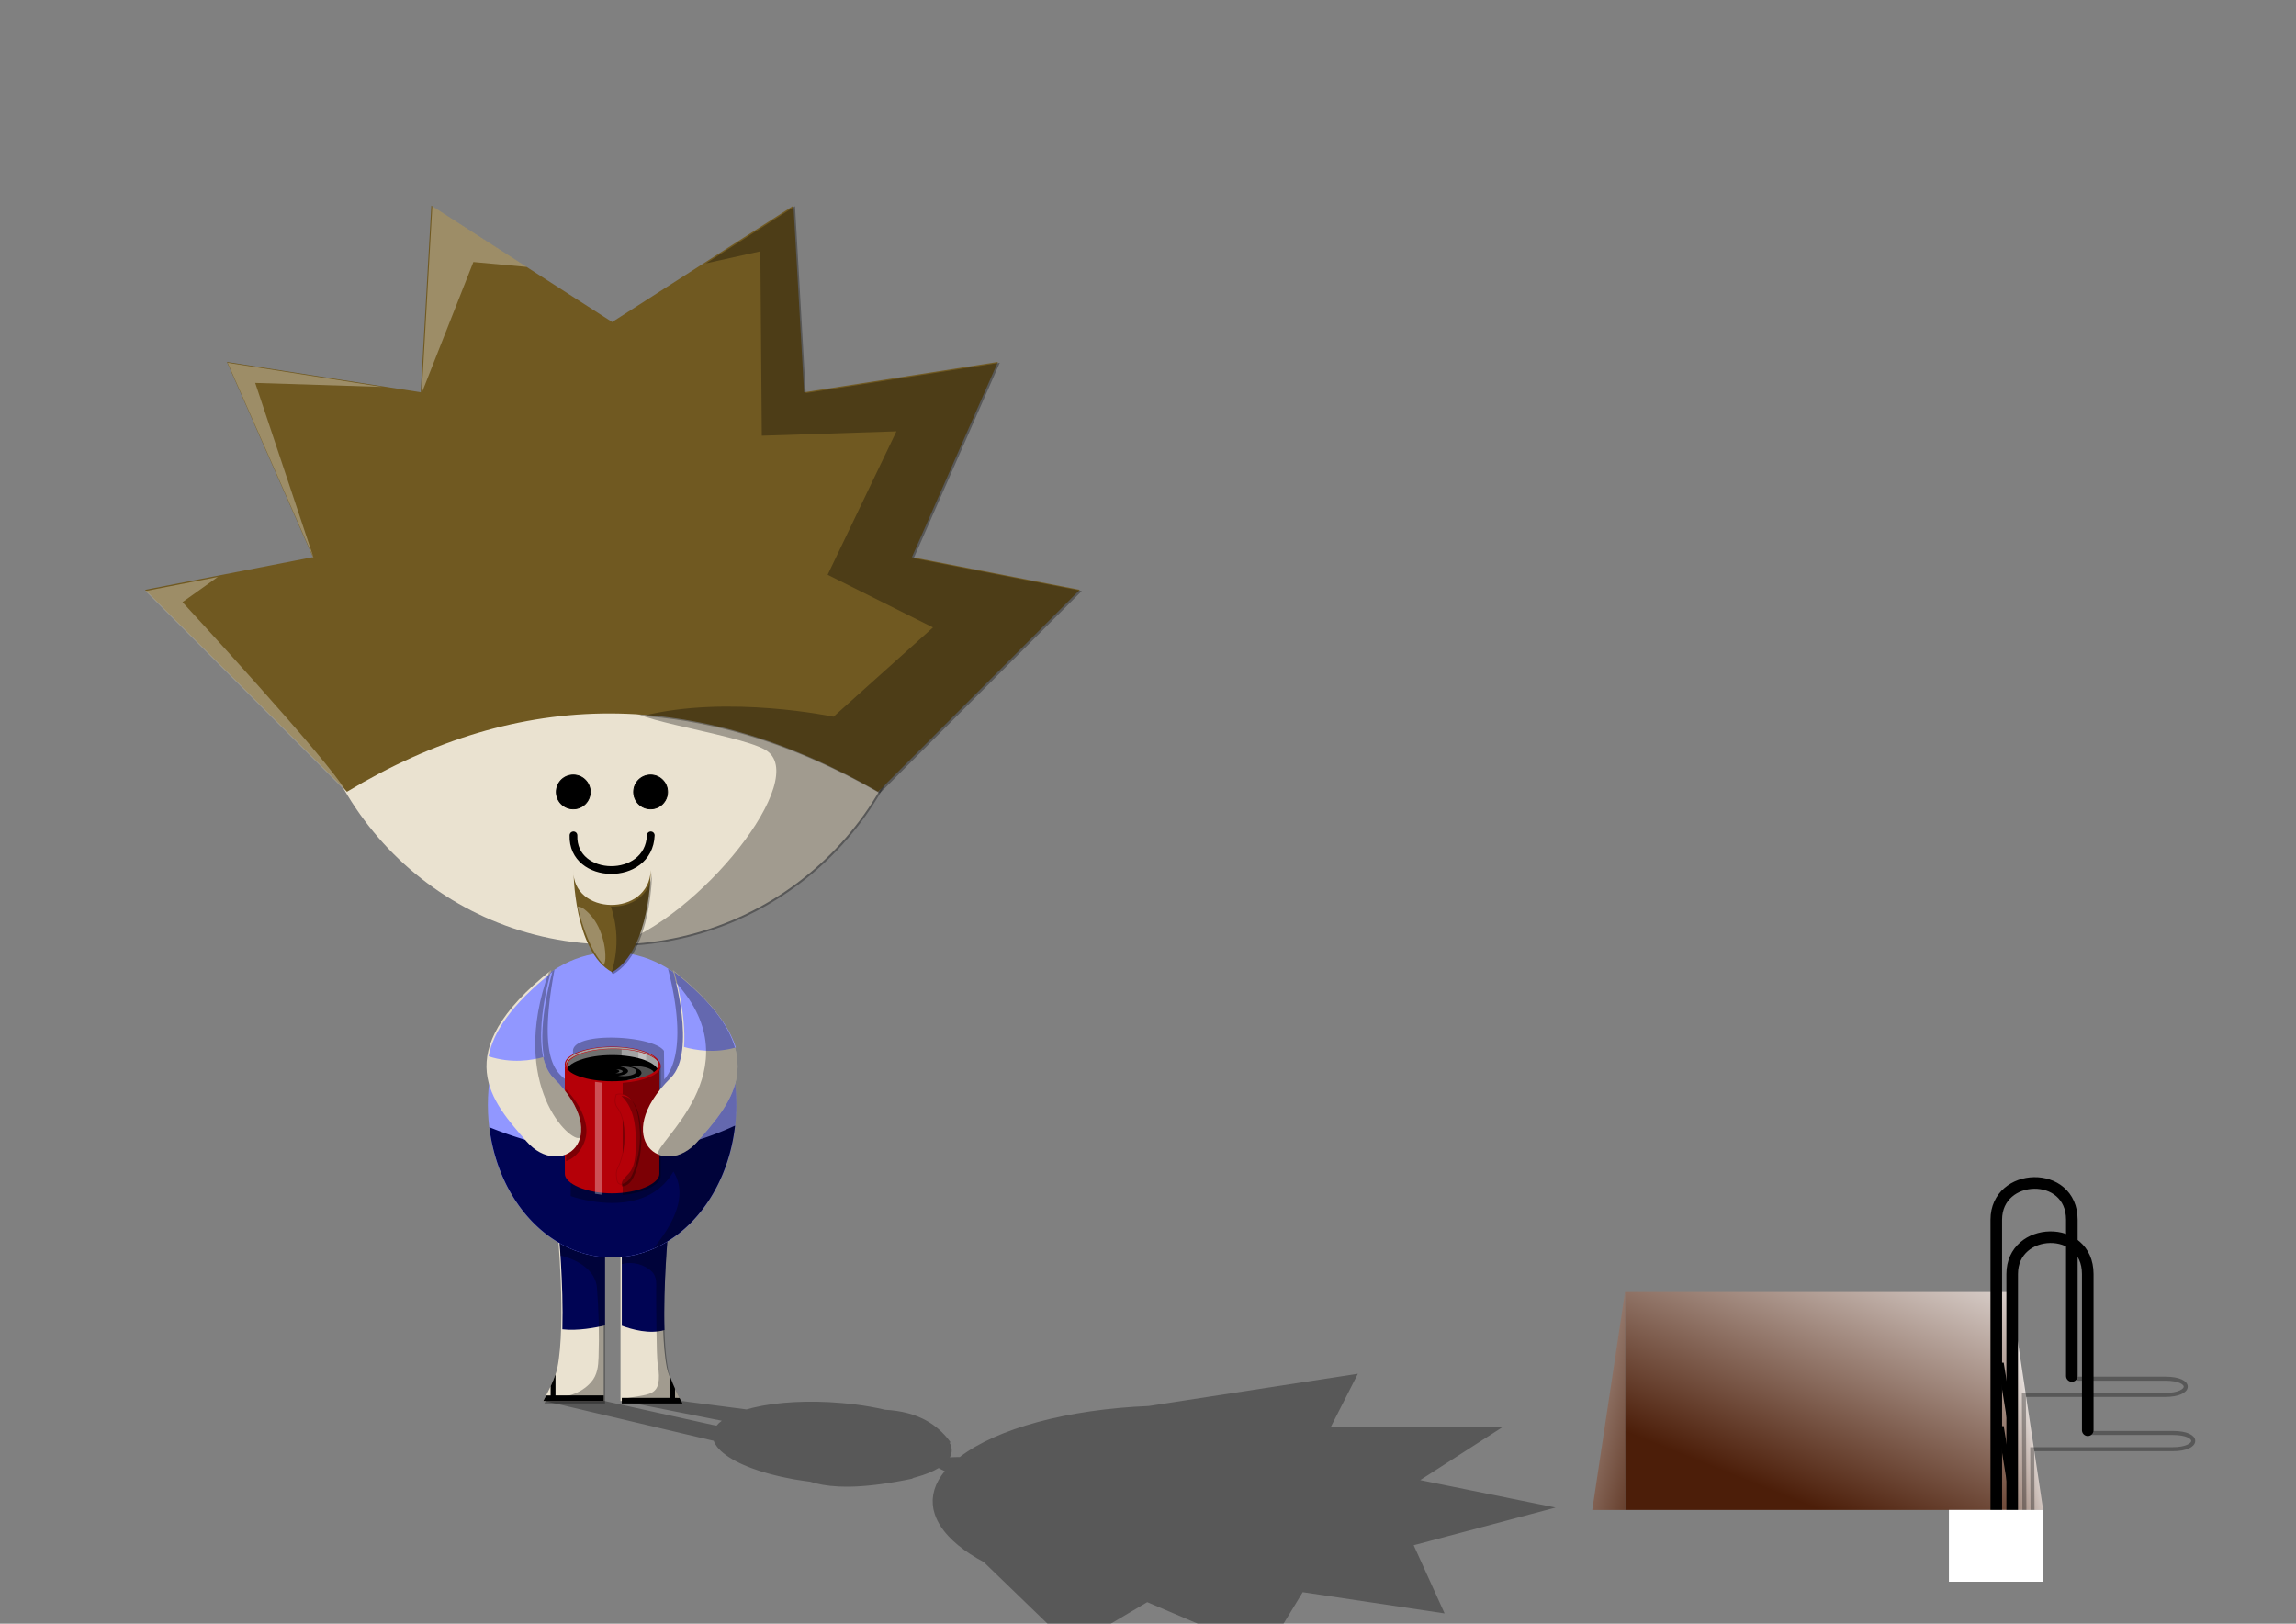 <?xml version="1.0" encoding="UTF-8" standalone="no"?>
<!-- Created with Inkscape (http://www.inkscape.org/) -->

<svg
   xmlns:dc="http://purl.org/dc/elements/1.1/"
   xmlns:cc="http://creativecommons.org/ns#"
   xmlns:rdf="http://www.w3.org/1999/02/22-rdf-syntax-ns#"
   xmlns:svg="http://www.w3.org/2000/svg"
   xmlns="http://www.w3.org/2000/svg"
   xmlns:xlink="http://www.w3.org/1999/xlink"
   xmlns:sodipodi="http://sodipodi.sourceforge.net/DTD/sodipodi-0.dtd"
   xmlns:inkscape="http://www.inkscape.org/namespaces/inkscape"
   width="297mm"
   height="210mm"
   viewBox="0 0 297 210"
   version="1.1"
   id="svg8"
   inkscape:version="0.92.3 (2405546, 2018-03-11)"
   sodipodi:docname="me.svg">
  <rect x="0" y="0" width="297" height="210" fill="#808080" stroke="none"/>
  <defs
     id="defs2">
    <inkscape:path-effect
       simplifyJustCoalesce="false"
       simplifyindividualpaths="false"
       simplify_just_coalesce="false"
       simplify_individual_paths="false"
       helper_size="0"
       smooth_angles="360"
       threshold="0.01"
       steps="1"
       is_visible="true"
       id="path-effect1648"
       effect="simplify" />
    <linearGradient
       id="linearGradient1535"
       inkscape:collect="always">
      <stop
         id="stop1531"
         offset="0"
         style="stop-color:#4c1e09;stop-opacity:1" />
      <stop
         id="stop1533"
         offset="1"
         style="stop-color:#ffffff;stop-opacity:1" />
    </linearGradient>
    <inkscape:path-effect
       effect="simplify"
       id="path-effect1245"
       is_visible="true"
       steps="1"
       threshold="0.01"
       smooth_angles="360"
       helper_size="0"
       simplify_individual_paths="false"
       simplify_just_coalesce="false"
       simplifyindividualpaths="false"
       simplifyJustCoalesce="false" />
    <inkscape:path-effect
       simplifyJustCoalesce="false"
       simplifyindividualpaths="false"
       simplify_just_coalesce="false"
       simplify_individual_paths="false"
       helper_size="0"
       smooth_angles="360"
       threshold="0.01"
       steps="1"
       is_visible="true"
       id="path-effect1230"
       effect="simplify" />
    <inkscape:path-effect
       effect="simplify"
       id="path-effect1216"
       is_visible="true"
       steps="1"
       threshold="0.01"
       smooth_angles="360"
       helper_size="0"
       simplify_individual_paths="false"
       simplify_just_coalesce="false"
       simplifyindividualpaths="false"
       simplifyJustCoalesce="false" />
    <inkscape:path-effect
       effect="simplify"
       id="path-effect1196"
       is_visible="true"
       steps="1"
       threshold="0.01"
       smooth_angles="360"
       helper_size="0"
       simplify_individual_paths="false"
       simplify_just_coalesce="false"
       simplifyindividualpaths="false"
       simplifyJustCoalesce="false" />
    <inkscape:path-effect
       effect="simplify"
       id="path-effect1192"
       is_visible="true"
       steps="1"
       threshold="0.01"
       smooth_angles="360"
       helper_size="0"
       simplify_individual_paths="false"
       simplify_just_coalesce="false"
       simplifyindividualpaths="false"
       simplifyJustCoalesce="false" />
    <inkscape:path-effect
       effect="simplify"
       id="path-effect1054"
       is_visible="true"
       steps="1"
       threshold="0.01"
       smooth_angles="360"
       helper_size="0"
       simplify_individual_paths="false"
       simplify_just_coalesce="false"
       simplifyindividualpaths="false"
       simplifyJustCoalesce="false" />
    <inkscape:path-effect
       effect="simplify"
       id="path-effect1034"
       is_visible="true"
       steps="1"
       threshold="0.01"
       smooth_angles="360"
       helper_size="0"
       simplify_individual_paths="false"
       simplify_just_coalesce="false"
       simplifyindividualpaths="false"
       simplifyJustCoalesce="false" />
    <inkscape:path-effect
       effect="simplify"
       id="path-effect1026"
       is_visible="true"
       steps="1"
       threshold="0.5"
       smooth_angles="360"
       helper_size="0"
       simplify_individual_paths="false"
       simplify_just_coalesce="false"
       simplifyindividualpaths="false"
       simplifyJustCoalesce="false" />
    <inkscape:path-effect
       effect="simplify"
       id="path-effect1022"
       is_visible="true"
       steps="1"
       threshold="0.5"
       smooth_angles="360"
       helper_size="0"
       simplify_individual_paths="false"
       simplify_just_coalesce="false"
       simplifyindividualpaths="false"
       simplifyJustCoalesce="false" />
    <inkscape:path-effect
       effect="simplify"
       id="path-effect1018"
       is_visible="true"
       steps="1"
       threshold="0.014"
       smooth_angles="360"
       helper_size="0"
       simplify_individual_paths="false"
       simplify_just_coalesce="false"
       simplifyindividualpaths="false"
       simplifyJustCoalesce="false" />
    <inkscape:path-effect
       effect="simplify"
       id="path-effect1014"
       is_visible="true"
       steps="1"
       threshold="0.01"
       smooth_angles="360"
       helper_size="0"
       simplify_individual_paths="false"
       simplify_just_coalesce="false"
       simplifyindividualpaths="false"
       simplifyJustCoalesce="false" />
    <inkscape:path-effect
       effect="simplify"
       id="path-effect1010"
       is_visible="true"
       steps="1"
       threshold="0.006"
       smooth_angles="360"
       helper_size="0"
       simplify_individual_paths="false"
       simplify_just_coalesce="false"
       simplifyindividualpaths="false"
       simplifyJustCoalesce="false" />
    <inkscape:path-effect
       effect="simplify"
       id="path-effect982"
       is_visible="true"
       steps="1"
       threshold="0.004"
       smooth_angles="360"
       helper_size="0"
       simplify_individual_paths="false"
       simplify_just_coalesce="false"
       simplifyindividualpaths="false"
       simplifyJustCoalesce="false" />
    <inkscape:path-effect
       effect="simplify"
       id="path-effect978"
       is_visible="true"
       steps="1"
       threshold="0.004"
       smooth_angles="360"
       helper_size="0"
       simplify_individual_paths="false"
       simplify_just_coalesce="false"
       simplifyindividualpaths="false"
       simplifyJustCoalesce="false" />
    <inkscape:path-effect
       effect="simplify"
       id="path-effect974"
       is_visible="true"
       steps="1"
       threshold="0.004"
       smooth_angles="360"
       helper_size="0"
       simplify_individual_paths="false"
       simplify_just_coalesce="false"
       simplifyindividualpaths="false"
       simplifyJustCoalesce="false" />
    <inkscape:perspective
       sodipodi:type="inkscape:persp3d"
       inkscape:vp_x="235.13034 : 884.73405 : 1"
       inkscape:vp_y="-34.394282 : 28.803408 : 1"
       inkscape:vp_z="510.46238 : 28.803408 : 1"
       inkscape:persp3d-origin="103.38278 : 53.894282 : 1"
       id="perspective4689" />
    <inkscape:path-effect
       effect="spiro"
       id="path-effect4636"
       is_visible="true" />
    <inkscape:path-effect
       effect="simplify"
       id="path-effect4608"
       is_visible="true"
       steps="1"
       threshold="0.003"
       smooth_angles="360"
       helper_size="0"
       simplify_individual_paths="false"
       simplify_just_coalesce="false"
       simplifyindividualpaths="false"
       simplifyJustCoalesce="false" />
    <inkscape:path-effect
       effect="bspline"
       id="path-effect4604"
       is_visible="true"
       weight="33.333"
       steps="2"
       helper_size="0"
       apply_no_weight="true"
       apply_with_weight="true"
       only_selected="false" />
    <inkscape:path-effect
       effect="spiro"
       id="path-effect4600"
       is_visible="true" />
    <inkscape:path-effect
       effect="simplify"
       id="path-effect4598"
       is_visible="true"
       steps="1"
       threshold="0"
       smooth_angles="360"
       helper_size="0"
       simplify_individual_paths="false"
       simplify_just_coalesce="false"
       simplifyindividualpaths="false"
       simplifyJustCoalesce="false" />
    <inkscape:path-effect
       effect="simplify"
       id="path-effect4594"
       is_visible="true"
       steps="1"
       threshold="0"
       smooth_angles="360"
       helper_size="0"
       simplify_individual_paths="false"
       simplify_just_coalesce="false"
       simplifyindividualpaths="false"
       simplifyJustCoalesce="false" />
    <inkscape:path-effect
       effect="powerstroke"
       id="path-effect4588"
       is_visible="true"
       offset_points="1.231,1.725"
       sort_points="true"
       interpolator_type="CubicBezierJohan"
       interpolator_beta="0.2"
       start_linecap_type="zerowidth"
       linejoin_type="extrp_arc"
       miter_limit="4"
       end_linecap_type="zerowidth" />
    <inkscape:path-effect
       effect="bspline"
       id="path-effect4578"
       is_visible="true"
       weight="33.333"
       steps="2"
       helper_size="0"
       apply_no_weight="true"
       apply_with_weight="true"
       only_selected="false" />
    <inkscape:path-effect
       effect="bspline"
       id="path-effect4574"
       is_visible="true"
       weight="33.333"
       steps="2"
       helper_size="0"
       apply_no_weight="true"
       apply_with_weight="true"
       only_selected="false" />
    <inkscape:path-effect
       effect="bspline"
       id="path-effect4570"
       is_visible="true"
       weight="33.333"
       steps="2"
       helper_size="0"
       apply_no_weight="true"
       apply_with_weight="true"
       only_selected="false" />
    <linearGradient
       inkscape:collect="always"
       xlink:href="#linearGradient1535"
       id="linearGradient1463"
       x1="255.85"
       y1="284.391"
       x2="267.109"
       y2="281.865"
       gradientUnits="userSpaceOnUse"
       gradientTransform="translate(0.124,1.416289e-6)" />
    <linearGradient
       inkscape:collect="always"
       xlink:href="#linearGradient1535"
       id="linearGradient1467"
       gradientUnits="userSpaceOnUse"
       gradientTransform="matrix(-1,0,0,1,470.136,-2.646211e-6)"
       x1="255.85"
       y1="284.391"
       x2="283.914"
       y2="277.118" />
    <linearGradient
       inkscape:collect="always"
       xlink:href="#linearGradient1535"
       id="linearGradient1529"
       x1="235.215"
       y1="282.183"
       x2="252.064"
       y2="240.214"
       gradientUnits="userSpaceOnUse" />
  </defs>
  <sodipodi:namedview
     id="base"
     pagecolor="#ffffff"
     bordercolor="#666666"
     borderopacity="1.0"
     inkscape:pageopacity="0.0"
     inkscape:pageshadow="2"
     inkscape:zoom="0.70710678"
     inkscape:cx="548.08492"
     inkscape:cy="423.39713"
     inkscape:document-units="mm"
     inkscape:current-layer="layer9"
     showgrid="false"
     inkscape:object-paths="false"
     inkscape:snap-bbox="true"
     inkscape:bbox-nodes="false"
     inkscape:snap-bbox-edge-midpoints="false"
     inkscape:snap-nodes="true"
     inkscape:snap-bbox-midpoints="false"
     inkscape:window-width="1920"
     inkscape:window-height="1172"
     inkscape:window-x="1280"
     inkscape:window-y="0"
     inkscape:window-maximized="1"
     showguides="true"
     inkscape:guide-bbox="true"
     inkscape:snap-midpoints="false"
     inkscape:snap-to-guides="true"
     inkscape:snap-smooth-nodes="false"
     inkscape:bbox-paths="false"
     inkscape:snap-others="false"
     inkscape:object-nodes="false"
     inkscape:snap-intersection-paths="false" />
  <g
     inkscape:groupmode="layer"
     id="layer9"
     inkscape:label="hole"
     style="display:inline">
    <g
       id="g1700">
      <g
         id="g1473"
         style="display:inline"
         transform="translate(0,-87)">
        <rect
           style="fill:url(#linearGradient1529);fill-opacity:1;stroke:none;stroke-width:0.069;stroke-linecap:round;stroke-miterlimit:4;stroke-dasharray:none;stroke-opacity:1"
           id="rect1440"
           width="49.853"
           height="28.183"
           x="210.204"
           y="254.105" />
        <path
           style="fill:url(#linearGradient1463);fill-opacity:1;stroke:none;stroke-width:0.265px;stroke-linecap:butt;stroke-linejoin:miter;stroke-opacity:1"
           d="m 260.057,282.288 4.237,10e-6 -4.237,-28.183 z"
           id="path1455"
           inkscape:connector-curvature="0"
           sodipodi:nodetypes="cccc" />
        <path
           sodipodi:nodetypes="cccc"
           inkscape:connector-curvature="0"
           id="path1465"
           d="m 210.204,282.288 -4.237,10e-6 4.237,-28.183 z"
           style="fill:url(#linearGradient1467);fill-opacity:1;stroke:none;stroke-width:0.265px;stroke-linecap:butt;stroke-linejoin:miter;stroke-opacity:1" />
      </g>
      <path
         sodipodi:nodetypes="cccc"
         inkscape:connector-curvature="0"
         id="path1475"
         d="m 260.287,286.455 v -34.684 c 0,-6.189 9.775,-6.502 9.775,0 v 20.206"
         style="display:inline;fill:none;fill-opacity:1;stroke:#000000;stroke-width:1.5;stroke-linecap:round;stroke-linejoin:miter;stroke-miterlimit:4;stroke-dasharray:none;stroke-opacity:1"
         transform="translate(0,-87)" />
      <path
         style="display:inline;fill:none;stroke:#000000;stroke-width:1.5;stroke-linecap:round;stroke-linejoin:miter;stroke-miterlimit:4;stroke-dasharray:none;stroke-opacity:1"
         d="m 258.229,286.455 v -41.7 c 0,-6.189 9.775,-6.502 9.775,0 v 20.206"
         id="path1477"
         inkscape:connector-curvature="0"
         sodipodi:nodetypes="cccc"
         transform="translate(0,-87)" />
      <rect
         transform="matrix(0.16,0.987,-0.074,0.997,0,-87)"
         y="-917.356"
         x="1194.933"
         height="0.149"
         width="6.021"
         id="rect1515"
         style="display:inline;fill:none;fill-opacity:1;stroke:#000000;stroke-width:3.115;stroke-linecap:round;stroke-miterlimit:4;stroke-dasharray:none;stroke-opacity:1" />
      <rect
         style="display:inline;fill:none;fill-opacity:1;stroke:#000000;stroke-width:3.115;stroke-linecap:round;stroke-miterlimit:4;stroke-dasharray:none;stroke-opacity:1"
         id="rect1517"
         width="6.021"
         height="0.149"
         x="1197.547"
         y="-911.719"
         transform="matrix(0.16,0.987,-0.074,0.997,0,-87)" />
      <path
         sodipodi:nodetypes="ccccc"
         inkscape:connector-curvature="0"
         id="path1673"
         d="m 261.872,283.297 -0.07,-15.887 h 18.285 c 3.444,0 3.618,-2.099 0,-2.099 h -11.244"
         style="display:inline;fill:none;stroke:#000000;stroke-width:0.52;stroke-linecap:round;stroke-linejoin:miter;stroke-miterlimit:4;stroke-dasharray:none;stroke-opacity:0.314"
         transform="translate(0,-87)" />
      <path
         style="display:inline;fill:none;stroke:#000000;stroke-width:0.52;stroke-linecap:round;stroke-linejoin:miter;stroke-miterlimit:4;stroke-dasharray:none;stroke-opacity:0.314"
         d="m 262.949,290.317 -0.07,-15.887 h 18.179 c 3.444,0 3.618,-2.099 0,-2.099 h -11.244"
         id="path1675"
         inkscape:connector-curvature="0"
         sodipodi:nodetypes="ccccc"
         transform="translate(0,-87)" />
      <rect
         y="282.288"
         x="252.102"
         height="9.286"
         width="12.192"
         id="rect1479"
         style="display:inline;fill:#ffffff;fill-opacity:1;stroke:none;stroke-width:1.5;stroke-linecap:round;stroke-miterlimit:4;stroke-dasharray:none;stroke-opacity:1"
         transform="translate(0,-87)" />
    </g>
  </g>
  <g
     inkscape:groupmode="layer"
     id="layer8"
     inkscape:label="shadow">
    <path
       style="display:inline;fill:#000000;fill-opacity:0.314;stroke:none;stroke-width:0.443;stroke-miterlimit:4;stroke-dasharray:none;stroke-opacity:1"
       d="m 201.219,194.979 -17.511,-3.552 2.178,-1.401 8.411,-5.411 -22.16,-0.044 2.002,-3.935 1.508,-2.963 -27.056,4.171 c -10.496,0.431 -19.636,2.899 -24.439,6.601 -0.435,0.001 -0.863,0.014 -1.278,0.039 0.326,-0.613 0.31,-1.261 -0.047,-1.914 -0.005,-0.01 -0.011,-0.02 -0.017,-0.03 0.091,0.029 0.203,0.065 0.203,0.065 l 1.7e-4,-1.5e-4 c -0.006,-0.009 -0.013,-0.016 -0.019,-0.025 -0.022,-0.031 -0.045,-0.061 -0.068,-0.091 -4.2e-4,-1.5e-4 -6.6e-4,-2.1e-4 -8e-4,-6.4e-4 -0.084,-0.113 -0.168,-0.225 -0.254,-0.332 -0.078,-0.098 -0.157,-0.194 -0.237,-0.287 -0.016,-0.018 -0.031,-0.035 -0.047,-0.053 -0.076,-0.087 -0.153,-0.172 -0.231,-0.256 -0.023,-0.025 -0.046,-0.05 -0.069,-0.074 -0.09,-0.095 -0.181,-0.186 -0.273,-0.276 -0.018,-0.017 -0.035,-0.034 -0.053,-0.051 -0.095,-0.091 -0.191,-0.179 -0.288,-0.265 -0.003,-0.003 -0.006,-0.005 -0.008,-0.008 -0.101,-0.088 -0.203,-0.174 -0.306,-0.257 -0.018,-0.015 -0.036,-0.029 -0.055,-0.044 -0.101,-0.08 -0.203,-0.159 -0.306,-0.234 -0.009,-0.007 -0.018,-0.013 -0.028,-0.02 -0.1,-0.073 -0.202,-0.143 -0.304,-0.211 -0.013,-0.009 -0.026,-0.018 -0.04,-0.026 -0.108,-0.071 -0.217,-0.139 -0.326,-0.205 -0.013,-0.008 -0.026,-0.015 -0.039,-0.023 -0.109,-0.065 -0.219,-0.127 -0.329,-0.187 -0.005,-0.002 -0.007,-0.004 -0.011,-0.006 -0.116,-0.063 -0.234,-0.123 -0.352,-0.181 -0.01,-0.005 -0.02,-0.01 -0.03,-0.015 -0.239,-0.116 -0.481,-0.221 -0.727,-0.317 -0.006,-0.002 -0.011,-0.004 -0.016,-0.006 -0.378,-0.147 -0.763,-0.271 -1.153,-0.376 -0.002,-6.4e-4 -0.004,-0.001 -0.006,-0.002 l -1.6e-4,1.5e-4 c -0.954,-0.255 -1.941,-0.39 -2.938,-0.446 -0.621,-0.145 -1.263,-0.277 -1.921,-0.394 -1.209,-0.211 -2.462,-0.373 -3.732,-0.482 l -0.006,-2.2e-4 c -0.506,-0.044 -1.014,-0.08 -1.521,-0.107 l -0.031,-0.002 c -0.501,-0.026 -1.002,-0.045 -1.5,-0.054 l -0.045,-0.002 c -0.482,-0.009 -0.961,-0.009 -1.434,-0.002 -0.034,7e-5 -0.068,1.7e-4 -0.102,3.2e-4 -0.463,0.008 -0.922,0.024 -1.373,0.047 -0.04,0.002 -0.08,0.003 -0.119,0.005 -0.438,0.024 -0.87,0.055 -1.293,0.093 -0.052,0.004 -0.103,0.008 -0.155,0.013 -0.401,0.038 -0.793,0.083 -1.177,0.133 -0.071,0.009 -0.142,0.017 -0.213,0.026 -0.36,0.05 -0.711,0.106 -1.053,0.167 -0.085,0.014 -0.17,0.029 -0.254,0.043 -0.323,0.061 -0.637,0.127 -0.941,0.198 -0.091,0.02 -0.181,0.04 -0.271,0.061 -0.271,0.067 -0.533,0.138 -0.785,0.212 l -9.355,-1.216 -6.938,0.083 13.094,2.596 c -0.018,0.014 -0.035,0.028 -0.052,0.042 -0.116,0.086 -0.224,0.173 -0.324,0.262 l -0.004,0.003 c -0.11,0.106 -0.21,0.214 -0.297,0.324 l -0.456,-0.08 -14.195,-3.142 -7.691,0.007 21.653,5.107 c 0.113,0.024 0.21,0.044 0.313,0.066 0.029,0.084 0.064,0.167 0.105,0.251 0.021,0.039 0.043,0.077 0.066,0.116 0.019,0.035 0.038,0.07 0.059,0.104 0.005,0.009 0.01,0.017 0.015,0.026 0.06,0.098 0.128,0.197 0.203,0.295 0.026,0.031 0.052,0.062 0.079,0.093 0.03,0.036 0.061,0.073 0.093,0.109 0.012,0.014 0.023,0.028 0.035,0.041 0.089,0.098 0.185,0.196 0.289,0.294 0.025,0.022 0.051,0.045 0.077,0.067 0.042,0.037 0.084,0.075 0.128,0.112 0.022,0.019 0.044,0.039 0.066,0.058 0.116,0.096 0.239,0.192 0.369,0.286 0.024,0.017 0.049,0.034 0.073,0.051 0.052,0.037 0.105,0.073 0.16,0.11 0.034,0.024 0.068,0.047 0.102,0.071 0.142,0.093 0.291,0.186 0.447,0.278 0.018,0.01 0.037,0.021 0.055,0.031 0.061,0.035 0.122,0.069 0.184,0.104 0.052,0.03 0.105,0.06 0.159,0.09 0.166,0.089 0.338,0.177 0.516,0.263 l 0.029,0.013 c 0.067,0.032 0.135,0.064 0.204,0.096 0.075,0.036 0.151,0.072 0.228,0.107 0.186,0.083 0.377,0.165 0.575,0.245 l 0.006,0.002 c 0.068,0.027 0.137,0.054 0.206,0.082 0.102,0.041 0.206,0.082 0.311,0.123 0.262,0.098 0.533,0.193 0.811,0.286 0.129,0.044 0.259,0.087 0.391,0.13 0.263,0.083 0.532,0.163 0.807,0.24 0.164,0.048 0.33,0.095 0.498,0.14 0.258,0.068 0.521,0.134 0.788,0.197 0.194,0.048 0.391,0.094 0.59,0.139 0.254,0.056 0.511,0.109 0.771,0.161 0.302,0.063 0.608,0.123 0.918,0.179 l 0.031,0.005 c 0.411,0.071 0.827,0.136 1.248,0.195 0.236,0.033 0.473,0.064 0.711,0.094 l 0.06,0.008 c 0.993,0.322 2.2,0.552 3.725,0.623 8.1e-4,4e-5 0.002,4e-5 0.002,8e-5 0.283,0.013 0.578,0.02 0.883,0.022 0.02,-9e-5 0.04,2.9e-4 0.06,3.2e-4 0.159,6.4e-4 0.321,-1.7e-4 0.487,-0.003 l 4e-4,7e-5 c 0.147,-0.003 0.297,-0.007 0.448,-0.012 0.026,-9.6e-4 0.052,-0.002 0.078,-0.003 0.069,-0.003 0.138,-0.005 0.209,-0.008 l 3.7e-4,7e-5 c 0.078,-0.004 0.158,-0.008 0.238,-0.012 0.015,-6.4e-4 0.03,-10e-4 0.045,-0.002 0.17,-0.009 0.342,-0.019 0.517,-0.032 0.02,-0.001 0.042,-0.003 0.062,-0.005 0.003,-2.9e-4 0.006,-2.6e-4 0.009,-6.4e-4 0.103,-0.007 0.206,-0.015 0.31,-0.023 0.044,-0.004 0.089,-0.008 0.134,-0.012 0.045,-0.004 0.09,-0.008 0.135,-0.012 0.148,-0.013 0.298,-0.027 0.45,-0.043 0.03,-0.003 0.059,-0.006 0.089,-0.009 0.179,-0.019 0.362,-0.039 0.547,-0.061 0.041,-0.005 0.083,-0.01 0.124,-0.015 0.155,-0.019 0.312,-0.038 0.471,-0.059 0.043,-0.006 0.086,-0.011 0.13,-0.017 0.238,-0.032 0.481,-0.067 0.728,-0.104 0.113,-0.017 0.226,-0.034 0.341,-0.052 0.049,-0.008 0.1,-0.016 0.15,-0.024 0.051,-0.008 0.101,-0.016 0.152,-0.025 0.177,-0.029 0.357,-0.059 0.539,-0.09 0.036,-0.006 0.071,-0.012 0.107,-0.018 0.212,-0.037 0.426,-0.076 0.644,-0.116 0.065,-0.012 0.131,-0.025 0.196,-0.037 0.128,-0.024 0.257,-0.049 0.387,-0.075 0.329,-0.064 0.663,-0.131 1.006,-0.203 l -0.226,-0.015 c 0.189,-0.047 0.373,-0.096 0.553,-0.146 l 0.003,-6.4e-4 c 1.173,-0.324 2.152,-0.722 2.901,-1.177 0.236,0.138 0.503,0.271 0.791,0.399 -0.302,0.368 -0.559,0.74 -0.772,1.113 -0.009,0.015 -0.018,0.031 -0.028,0.046 -0.224,0.399 -0.398,0.801 -0.522,1.203 -0.007,0.025 -0.015,0.05 -0.022,0.075 -0.115,0.39 -0.184,0.781 -0.208,1.172 -0.002,0.047 -0.004,0.094 -0.005,0.14 -0.011,0.365 0.015,0.729 0.082,1.091 0.014,0.076 0.03,0.151 0.047,0.227 0.075,0.329 0.182,0.656 0.32,0.981 0.053,0.124 0.11,0.248 0.172,0.372 0.138,0.277 0.298,0.552 0.481,0.825 0.106,0.159 0.22,0.317 0.342,0.474 0.181,0.235 0.38,0.467 0.594,0.697 0.179,0.192 0.369,0.383 0.57,0.572 0.209,0.196 0.429,0.39 0.662,0.583 0.245,0.203 0.503,0.403 0.774,0.601 0.246,0.179 0.502,0.357 0.769,0.532 0.288,0.189 0.589,0.376 0.901,0.56 0.285,0.167 0.58,0.333 0.885,0.495 l 11.357,10.984 9.792,-5.794 15.347,6.545 1.6e-4,-1.5e-4 4.766,-7.837 18.354,2.748 1.5e-4,-1.5e-4 -1.96,-4.322 -2.04,-4.497 18.348,-4.871 z"
       id="path1537"
       inkscape:connector-curvature="0"
       sodipodi:nodetypes="ccccccccccccccccccccccccccccccccccccccccccccccccccccccccccccccccccccccccccccccccccccccccccccccccccccccccccccccccccccccccccccccccccccccccccccccccccccccccccccccccccccccccccccccccccccccccc" />
  </g>
  <g
     inkscape:groupmode="layer"
     id="layer5"
     inkscape:label="legs"
     transform="translate(0,-87)" />
  <g
     inkscape:groupmode="layer"
     id="layer3"
     inkscape:label="body"
     transform="translate(0,-87)" />
  <g
     inkscape:groupmode="layer"
     id="layer6"
     inkscape:label="cup"
     style="display:inline"
     transform="translate(0,-87)" />
  <g
     inkscape:groupmode="layer"
     id="layer4"
     inkscape:label="hands"
     style="display:inline"
     transform="translate(0,-87)" />
  <g
     inkscape:label="head"
     inkscape:groupmode="layer"
     id="layer1"
     transform="translate(0,-87)" />
  <g
     inkscape:groupmode="layer"
     id="layer7"
     inkscape:label="face"
     transform="translate(0,-87)" />
  <g
     inkscape:groupmode="layer"
     id="layer2"
     inkscape:label="hairs"
     style="display:inline"
     transform="translate(0,-87)">
    <g
       id="g1362"
       transform="translate(-25.818,67.352)">
      <path
         sodipodi:nodetypes="ccaccc"
         inkscape:connector-curvature="0"
         id="rect4684"
         d="m 106.084,178.573 h 5.992 c 0,0 -1.149,12.155 0,17.946 0.317,1.597 1.84,4.326 1.84,4.326 h -7.832 z"
         style="fill:#eae2d0;fill-opacity:1;stroke:none;stroke-width:0.875;stroke-miterlimit:4;stroke-dasharray:none;stroke-opacity:1" />
      <path
         style="fill:#eae2d0;fill-opacity:1;stroke:none;stroke-width:0.875;stroke-miterlimit:4;stroke-dasharray:none;stroke-opacity:1"
         d="m 103.916,178.573 h -5.992 c 0,0 1.149,12.155 0,17.946 -0.317,1.597 -1.84,4.326 -1.84,4.326 h 7.832 z"
         id="path903"
         inkscape:connector-curvature="0"
         sodipodi:nodetypes="ccaccc" />
      <path
         transform="scale(0.265)"
         id="path1129"
         d="m 400.947,674.922 v 46.246 c 4.93,1.832 13.595,4.262 20.83,2.121 -0.649,-22.236 1.816,-48.367 1.816,-48.367 z"
         style="fill:#000454;fill-opacity:1;stroke:none;stroke-width:1px;stroke-linecap:butt;stroke-linejoin:miter;stroke-opacity:1"
         inkscape:connector-curvature="0" />
      <path
         transform="scale(0.265)"
         id="path1134"
         d="m 370.107,674.922 c 0,0 2.44,25.837 1.83,47.988 7.436,0.886 16.308,-0.828 20.816,-1.887 v -46.102 z"
         style="fill:#000454;fill-opacity:1;stroke:none;stroke-width:1px;stroke-linecap:butt;stroke-linejoin:miter;stroke-opacity:1"
         inkscape:connector-curvature="0" />
      <path
         transform="scale(0.265)"
         sodipodi:nodetypes="cccccccccc"
         inkscape:connector-curvature="0"
         id="path1159"
         d="m 424.529,746.006 v 10.365 h -23.582 v 2.727 h 29.602 c 0,0 -1.014,-1.909 -1.433,-2.696 l -2.2,-0.031 v -4.5 c -0.879,-1.911 -1.727,-3.939 -2.387,-5.865 z"
         style="fill:#000000;fill-opacity:1;stroke:none;stroke-width:3.306;stroke-miterlimit:4;stroke-dasharray:none;stroke-opacity:1" />
      <path
         style="fill:#000000;fill-opacity:1;stroke:none;stroke-width:0.875;stroke-miterlimit:4;stroke-dasharray:none;stroke-opacity:1"
         d="m 97.677,197.381 v 2.742 h 6.239 v 0.722 h -7.832 c 0,0 0.267,-0.505 0.378,-0.713 l 0.583,-0.008 v -1.191 c 0.232,-0.506 0.457,-1.042 0.631,-1.552 z"
         id="path1162"
         inkscape:connector-curvature="0"
         sodipodi:nodetypes="cccccccccc" />
      <path
         transform="scale(0.265)"
         id="path1032"
         d="m 371.33,674.922 c -0.396,0.215 -0.783,0.472 -1.156,0.764 0.103,1.136 0.444,5.22 0.836,11.227 8.125,1.89 17.13,7.014 17.814,15.754 0.882,11.271 1.16,22.631 0.775,33.934 -0.144,4.22 -0.532,8.493 -3.543,11.992 -5.213,6.058 -13.536,8.177 -21.367,7.6 -0.883,1.722 -1.537,2.906 -1.537,2.906 h 29.602 v -81.271 c -1.676,-1.221 -3.528,-2.189 -5.475,-2.904 z"
         style="fill:#000000;fill-opacity:0.314;stroke:none;stroke-width:1px;stroke-linecap:butt;stroke-linejoin:miter;stroke-opacity:1"
         inkscape:connector-curvature="0" />
      <path
         transform="scale(0.265)"
         sodipodi:nodetypes="ccccsccccccc"
         inkscape:connector-curvature="0"
         id="path980"
         d="m 401.107,686.242 c -0.057,0.082 -0.105,0.171 -0.16,0.254 v 4.592 c 5.108,-1.457 11.049,0.043 14.807,3.805 2.499,2.502 1.979,6.2 1.98,9.707 0,0 0.015,32.884 0.77,35.182 2.718,17.499 -4.448,14.075 -17.557,17.316 v 2 h 29.602 c 0,0 -5.758,-10.313 -6.955,-16.35 -3.705,-18.672 -1.1,-54.63 -0.252,-64.85 -8.318,-2.231 -15.412,-3.246 -22.234,8.344 z"
         style="fill:#000000;fill-opacity:0.314;stroke:none;stroke-width:1px;stroke-linecap:butt;stroke-linejoin:miter;stroke-opacity:1" />
      <ellipse
         ry="19.737"
         rx="16.072"
         cy="162.547"
         cx="104.998"
         id="path4556"
         style="fill:#9197ff;fill-opacity:1;stroke:none;stroke-width:0.926;stroke-miterlimit:4;stroke-dasharray:none;stroke-opacity:1" />
      <path
         inkscape:connector-curvature="0"
         id="circle1124"
         d="m 120.902,165.228 c -9.871,4.569 -20.439,4.813 -31.788,0.207 a 16.072,19.737 0 0 0 15.884,16.849 16.072,19.737 0 0 0 15.904,-17.056 z"
         style="fill:#000454;fill-opacity:1;stroke:none;stroke-width:0.926;stroke-miterlimit:4;stroke-dasharray:none;stroke-opacity:1" />
      <path
         inkscape:connector-curvature="0"
         id="circle957"
         d="m 112.225,144.942 c 0.944,3.599 2.398,10.984 -0.483,14.314 l -0.038,-3.695 c -1.371,-2.011 -11.809,-2.559 -11.769,0.046 l 0.076,5.005 c -0.224,-2.297 -5.343,-0.159 -2.468,-15.54 a 16.072,19.737 0 0 0 -0.951,0.67 c -1.281,1.005 -2.547,2.28 -3.517,3.602 l 1.147,13.793 5.584,2.537 -0.168,8.665 c 0,0 9.467,3.421 13.291,-3.175 2.063,3.306 -0.357,7.212 -2.611,9.983 a 16.072,19.737 0 0 0 10.751,-18.601 16.072,19.737 0 0 0 -4.418,-13.575 c -0.093,-0.117 -0.185,-0.236 -0.279,-0.351 -0.716,-0.394 -1.204,-0.589 -1.204,-0.589 l -1.354,-1.967 a 16.072,19.737 0 0 0 -4.2e-4,-5.2e-4 16.072,19.737 0 0 0 -0.769,-0.579 c -0.004,-0.003 -0.009,-0.006 -0.013,-0.009 -0.264,-0.186 -0.532,-0.363 -0.805,-0.53 a 16.072,19.737 0 0 0 -0.004,-0.003 z"
         style="fill:#000000;fill-opacity:0.314;stroke:none;stroke-width:0.926;stroke-miterlimit:4;stroke-dasharray:none;stroke-opacity:1" />
      <path
         inkscape:connector-curvature="0"
         style="display:inline;fill:#b50008;fill-opacity:1;stroke:none;stroke-width:0.102;stroke-miterlimit:4;stroke-dasharray:none;stroke-opacity:1"
         d="m 111.124,157.284 c 0,1.249 -2.787,2.262 -6.126,2.262 -3.339,0 -6.126,-1.013 -6.126,-2.262 3e-6,-1.249 2.787,-2.262 6.126,-2.262 3.339,0 6.126,1.013 6.126,2.262 z"
         id="path1183" />
      <path
         id="path1166"
         d="m 110.975,157.284 c 0,1.219 -2.719,2.207 -5.977,2.207 -3.258,0 -5.977,-0.988 -5.977,-2.207 3e-6,-1.219 2.719,-2.207 5.977,-2.207 3.258,0 5.977,0.988 5.977,2.207 z"
         style="display:inline;fill:#a3a3a3;fill-opacity:1;stroke:none;stroke-width:0.1;stroke-miterlimit:4;stroke-dasharray:none;stroke-opacity:1"
         inkscape:connector-curvature="0" />
      <path
         transform="scale(0.265)"
         id="rect1263"
         d="m 409.061,587.467 v 10.732 h 3.801 v -9.596 c -1.15,-0.428 -2.427,-0.807 -3.801,-1.137 z"
         style="display:inline;fill:#ffffff;fill-opacity:0.314;stroke:none;stroke-width:0.397;stroke-linecap:round;stroke-miterlimit:4;stroke-dasharray:none;stroke-opacity:0.118"
         inkscape:connector-curvature="0" />
      <path
         inkscape:connector-curvature="0"
         style="display:inline;fill:#000000;fill-opacity:1;stroke:none;stroke-width:0.1;stroke-miterlimit:4;stroke-dasharray:none;stroke-opacity:1"
         d="m 110.975,158.313 c 0,1.219 -2.719,2.207 -5.977,2.207 -3.258,0 -5.977,-0.988 -5.977,-2.207 3e-6,-1.219 2.719,-2.207 5.977,-2.207 3.258,0 5.977,0.988 5.977,2.207 z"
         id="path1179" />
      <path
         transform="scale(0.265)"
         id="rect1258"
         d="m 396.844,586.117 c -12.314,0 -22.59,3.735 -22.59,8.342 0,1.382 0.938,2.683 2.564,3.83 h 24.023 v -12.031 c -1.302,-0.088 -2.635,-0.141 -3.998,-0.141 z"
         style="display:inline;fill:#000000;fill-opacity:0.314;stroke:none;stroke-width:0.378;stroke-linecap:round;stroke-miterlimit:4;stroke-dasharray:none;stroke-opacity:0.118"
         inkscape:connector-curvature="0" />
      <path
         transform="scale(0.265)"
         id="path1270"
         d="m 407.189,594.449 c -0.805,0 -1.576,0.051 -2.326,0.123 3.326,0.541 5.697,1.766 5.697,3.197 0,1.631 -3.084,2.99 -7.148,3.377 1.164,0.19 2.438,0.297 3.777,0.297 5.162,0 9.471,-1.565 9.471,-3.496 0,-1.931 -4.309,-3.498 -9.471,-3.498 z"
         style="display:inline;fill:#ffffff;fill-opacity:0.314;stroke:none;stroke-width:0.158;stroke-miterlimit:4;stroke-dasharray:none;stroke-opacity:1"
         inkscape:connector-curvature="0" />
      <path
         inkscape:connector-curvature="0"
         id="path1176"
         d="m 111.106,157.298 c -0.021,1.212 -2.791,2.193 -6.108,2.193 -3.295,0 -6.048,-0.967 -6.106,-2.168 -0.002,-0.004 -0.013,-0.019 -0.013,-0.019 l 0.005,14.168 c 0.005,1.262 2.784,2.514 6.114,2.514 3.33,0 6.109,-1.252 6.114,-2.514 l 0.005,-14.168 c 0,0 -0.011,-0.006 -0.012,-0.006 z"
         style="display:inline;fill:#b50008;fill-opacity:1;stroke:none;stroke-width:0.101;stroke-miterlimit:4;stroke-dasharray:none;stroke-opacity:1" />
      <path
         transform="scale(0.265)"
         id="path1187"
         d="m 396.844,585.91 c -12.62,0 -23.152,3.827 -23.152,8.549 10e-6,4.722 10.532,8.549 23.152,8.549 12.62,0 23.152,-3.827 23.152,-8.549 0,-4.721 -10.532,-8.549 -23.152,-8.549 z m 0,0.207 c 12.314,0 22.59,3.735 22.59,8.342 0,4.607 -10.276,8.342 -22.59,8.342 -12.314,0 -22.59,-3.735 -22.59,-8.342 10e-6,-4.607 10.276,-8.342 22.59,-8.342 z"
         style="display:inline;fill:#b50008;fill-opacity:1;stroke:none;stroke-width:0.387;stroke-miterlimit:4;stroke-dasharray:none;stroke-opacity:1"
         inkscape:connector-curvature="0" />
      <path
         transform="scale(0.265)"
         id="path1233"
         d="m 419.93,594.514 c -0.073,4.016 -8.125,7.359 -18.555,8.123 V 657.375 c 10.478,-0.958 18.561,-5.111 18.578,-9.293 l 0.018,-53.547 c 0,0 -0.035,-0.019 -0.041,-0.021 z"
         style="display:inline;fill:#000000;fill-opacity:0.314;stroke:none;stroke-width:1px;stroke-linecap:butt;stroke-linejoin:miter;stroke-opacity:1"
         inkscape:connector-curvature="0" />
      <path
         sodipodi:nodetypes="ccccc"
         inkscape:connector-curvature="0"
         d="m 105.541,161.197 c -0.206,0.546 -0.243,1.204 0.111,1.672 0.434,0.574 0.681,1.275 0.796,1.984 0.276,1.71 0.158,3.5 -0.411,5.147 -0.203,0.586 -0.572,0.983 -0.485,1.703 0.063,0.52 0.056,1.249 0.798,1.085 0.8,-0.177 1.219,-1.008 1.479,-1.704 0.69,-1.848 0.923,-3.867 0.724,-5.82 -0.128,-1.258 -0.341,-2.631 -1.238,-3.585 -0.45,-0.478 -1.145,-0.652 -1.774,-0.483 z"
         id="path1194"
         inkscape:original-d="m 105.54139,161.19701 c -0.31402,0.99425 -0.022,1.30337 0.14366,1.7554 1.24203,1.36855 1.25704,6.21278 -0.19947,8.03983 0.0248,0.69222 0.17087,1.20813 0.21655,1.6807 3.217,1.60957 4.52942,-12.58332 -0.16074,-11.47593 z"
         inkscape:path-effect="#path-effect1196"
         style="display:inline;fill:#b50008;fill-opacity:1;stroke:#000000;stroke-width:0.1;stroke-linecap:butt;stroke-linejoin:miter;stroke-miterlimit:4;stroke-dasharray:none;stroke-opacity:0.118" />
      <path
         transform="scale(0.265)"
         id="path1214"
         d="m 400.785,609.016 c 5.548,5.283 7.078,13.497 6.939,21.256 -0.099,5.584 0.483,11.972 -3.295,16.504 -1.487,1.784 -3.947,3.315 -3.516,6.047 0.017,0.108 0.049,0.209 0.074,0.312 0.279,0.026 0.598,0.008 0.969,-0.074 3.024,-0.669 4.607,-3.808 5.59,-6.441 2.607,-6.985 3.489,-14.616 2.738,-21.996 -0.484,-4.756 -1.288,-9.941 -4.682,-13.549 -1.258,-1.337 -3.022,-2.04 -4.818,-2.059 z"
         style="display:inline;fill:#000000;fill-opacity:0.314;stroke:none;stroke-width:1px;stroke-linecap:butt;stroke-linejoin:miter;stroke-opacity:1"
         inkscape:connector-curvature="0" />
      <path
         transform="scale(0.265)"
         id="path1238"
         d="m 387.875,602.135 v 54.621 c 1.045,0.198 2.137,0.355 3.25,0.484 v -54.713 c -1.114,-0.105 -2.204,-0.231 -3.25,-0.393 z"
         style="display:inline;fill:#ffffff;fill-opacity:0.314;stroke:none;stroke-width:1px;stroke-linecap:butt;stroke-linejoin:miter;stroke-opacity:1"
         inkscape:connector-curvature="0" />
      <path
         transform="scale(0.265)"
         id="path1243"
         d="m 373.719,605.812 0.014,35.035 c 2.505,-0.803 4.784,-2.67 6.359,-4.701 2.694,-3.474 4.114,-7.904 3.453,-12.262 -1.066,-7.023 -5.109,-12.982 -9.826,-18.072 z"
         style="display:inline;fill:#000000;fill-opacity:0.314;stroke:none;stroke-width:1px;stroke-linecap:butt;stroke-linejoin:miter;stroke-opacity:1"
         inkscape:connector-curvature="0" />
      <path
         inkscape:connector-curvature="0"
         style="display:inline;fill:#ffffff;fill-opacity:0.314;stroke:none;stroke-width:0.028;stroke-miterlimit:4;stroke-dasharray:none;stroke-opacity:1"
         d="m 106.463,157.585 c -0.143,0 -0.28,0.009 -0.413,0.022 0.591,0.096 1.012,0.314 1.012,0.568 0,0.29 -0.548,0.531 -1.27,0.6 0.207,0.034 0.433,0.053 0.671,0.053 0.917,0 1.683,-0.278 1.683,-0.621 0,-0.343 -0.765,-0.621 -1.683,-0.621 z"
         id="path1275" />
      <path
         id="path1277"
         d="m 105.692,157.96 c -0.057,0 -0.111,0.004 -0.164,0.009 0.235,0.038 0.403,0.125 0.403,0.226 0,0.115 -0.218,0.211 -0.505,0.239 0.082,0.013 0.172,0.021 0.267,0.021 0.365,0 0.669,-0.111 0.669,-0.247 0,-0.136 -0.304,-0.247 -0.669,-0.247 z"
         style="display:inline;fill:#ffffff;fill-opacity:0.314;stroke:none;stroke-width:0.011;stroke-miterlimit:4;stroke-dasharray:none;stroke-opacity:1"
         inkscape:connector-curvature="0" />
      <path
         sodipodi:nodetypes="cszc"
         inkscape:connector-curvature="0"
         id="path4761"
         d="m 112.863,145.124 c 0,0 3.113,10.563 -0.283,13.926 -7.925,7.847 -0.898,13.264 3.489,8.206 4.387,-5.058 10.35,-11.352 -3.206,-22.132 z"
         style="display:inline;fill:#eae2d0;fill-opacity:1;stroke:none;stroke-width:0.239px;stroke-linecap:butt;stroke-linejoin:miter;stroke-opacity:1" />
      <path
         style="display:inline;fill:#eae2d0;fill-opacity:1;stroke:none;stroke-width:0.239px;stroke-linecap:butt;stroke-linejoin:miter;stroke-opacity:1"
         d="m 97.118,145.124 c 0,0 -3.113,10.563 0.283,13.926 7.925,7.847 0.898,13.264 -3.489,8.206 -4.387,-5.058 -10.35,-11.352 3.206,-22.132 z"
         id="path4763"
         inkscape:connector-curvature="0"
         sodipodi:nodetypes="cszc" />
      <path
         transform="scale(0.265)"
         id="path1139"
         d="m 426.57,548.5 c 0,0 5.996,20.362 4.75,36.633 5.695,1.627 14.982,3.143 25.285,0.238 C 453.278,574.786 444.388,562.669 426.57,548.5 Z"
         style="display:inline;fill:#9197ff;fill-opacity:1;stroke:none;stroke-width:1px;stroke-linecap:butt;stroke-linejoin:miter;stroke-opacity:1"
         inkscape:connector-curvature="0" />
      <path
         sodipodi:nodetypes="cccsc"
         inkscape:connector-curvature="0"
         id="path960"
         d="m 112.863,145.124 0.414,1.627 c 10.239,11.305 -3.105,20.896 -2.312,22.207 1.459,0.614 3.465,0.188 5.104,-1.701 4.387,-5.058 10.35,-11.353 -3.206,-22.133 z"
         style="display:inline;fill:#000000;fill-opacity:0.314;stroke:none;stroke-width:0.239px;stroke-linecap:butt;stroke-linejoin:miter;stroke-opacity:1" />
      <path
         transform="scale(0.265)"
         id="path1144"
         d="m 367.059,548.5 c -20.289,16.134 -29.003,29.61 -31.105,41.189 11.044,3.618 21.048,2.011 26.988,0.307 C 359.767,573.266 367.059,548.5 367.059,548.5 Z"
         style="display:inline;fill:#9197ff;fill-opacity:1;stroke:none;stroke-width:1px;stroke-linecap:butt;stroke-linejoin:miter;stroke-opacity:1"
         inkscape:connector-curvature="0" />
      <path
         inkscape:connector-curvature="0"
         id="path965"
         d="m 97.118,145.124 c -0.1,0.079 -0.195,0.158 -0.292,0.237 -5.314,14.703 2.89,22.212 4.025,21.426 0.003,-0.002 0.007,-0.004 0.01,-0.006 0.487,-1.846 -0.291,-4.594 -3.459,-7.73 -3.396,-3.363 -0.284,-13.926 -0.284,-13.926 z"
         style="display:inline;fill:#0b0b0b;fill-opacity:0.314;stroke:none;stroke-width:0.239px;stroke-linecap:butt;stroke-linejoin:miter;stroke-opacity:1" />
      <circle
         style="fill:#eae2d0;fill-opacity:1;stroke:none;stroke-width:1;stroke-miterlimit:4;stroke-dasharray:none;stroke-opacity:1"
         r="40"
         cy="101.797"
         cx="105"
         id="path3713" />
      <path
         transform="scale(0.265)"
         sodipodi:nodetypes="ccsccc"
         inkscape:connector-curvature="0"
         id="circle949"
         d="m 547.725,390.85 -139.264,27.351 c -16.297,5.708 48.265,13.679 62.51,21.875 23.094,13.288 -32.709,82.858 -73.961,95.481 0,0 -0.27,0.362 -0.16,0.367 81.049,-0.098 147.601,-64.092 150.875,-145.074 z"
         style="fill:#000000;fill-opacity:0.314;stroke:none;stroke-width:3.78;stroke-miterlimit:4;stroke-dasharray:none;stroke-opacity:1" />
      <circle
         style="fill:#000000;fill-opacity:1;stroke:#000000;stroke-width:0.114;stroke-miterlimit:4;stroke-dasharray:none;stroke-opacity:1"
         id="circle836"
         cx="99.974"
         cy="122.073"
         r="2.193" />
      <circle
         r="2.193"
         cy="122.073"
         cx="109.974"
         id="circle860"
         style="fill:#000000;fill-opacity:1;stroke:#000000;stroke-width:0.114;stroke-miterlimit:4;stroke-dasharray:none;stroke-opacity:1" />
      <path
         sodipodi:nodetypes="cc"
         inkscape:connector-curvature="0"
         id="path892"
         d="m 100,127.685 c -0.207,5.871 9.759,6.096 10,0"
         style="fill:none;stroke:#000000;stroke-width:1;stroke-linecap:round;stroke-linejoin:miter;stroke-miterlimit:4;stroke-dasharray:none;stroke-opacity:1" />
      <path
         sodipodi:nodetypes="cccc"
         inkscape:connector-curvature="0"
         d="m 100,132.172 c 0,0 0,10.48 5,13.217 5,-2.875 5,-13.217 5,-13.217 -0.241,6.165 -10.207,5.871 -10,0 z"
         style="fill:#705921;fill-opacity:1;stroke:none;stroke-width:0.265px;stroke-linecap:butt;stroke-linejoin:miter;stroke-opacity:1"
         id="path900" />
      <path
         transform="scale(0.265)"
         id="path944"
         d="m 415.748,499.547 c -0.465,11.896 -10.509,17.414 -20.127,17.027 2.594,7.678 4.462,19.1 0.273,32.342 0.317,0.197 0.626,0.406 0.955,0.586 18.898,-10.868 18.898,-49.955 18.898,-49.955 z"
         style="fill:#000000;fill-opacity:0.314;stroke:none;stroke-width:1px;stroke-linecap:butt;stroke-linejoin:miter;stroke-opacity:1"
         inkscape:connector-curvature="0" />
      <path
         inkscape:connector-curvature="0"
         id="path1101"
         d="m 100.538,136.907 c 0.614,2.568 1.668,5.726 3.384,7.558 0.122,-0.258 0.191,-0.569 0.201,-0.854 0.042,-1.244 -0.241,-2.504 -0.7,-3.633 -0.46,-1.134 -1.21,-2.131 -2.106,-2.797 -0.231,-0.172 -0.511,-0.278 -0.778,-0.275 z"
         style="fill:#ffffff;fill-opacity:0.314;stroke:none;stroke-width:0.239px;stroke-linecap:butt;stroke-linejoin:miter;stroke-opacity:1" />
      <path
         sodipodi:nodetypes="cccccccccccccc"
         inkscape:connector-curvature="0"
         d="M 165.494,95.934 143.78,91.705 154.901,66.461 129.835,70.382 128.458,46.244 105.006,61.297 81.615,46.244 80.239,70.382 55.179,66.462 66.3,91.705 44.586,95.934 70.699,122.047 C 93.149,108.499 116.025,108.593 139.404,122.047 Z"
         style="fill:#705921;fill-opacity:1;stroke:none;stroke-width:0.265px;stroke-linecap:butt;stroke-linejoin:miter;stroke-opacity:1"
         id="path862-3" />
      <path
         id="path939"
         transform="scale(0.265)"
         d="m 485.512,174.779 -43.441,27.883 26.502,-5.857 0.713,90 65.715,-2.143 -33.572,70 51.43,25.715 -48.572,43.572 c 0,0 -51.399,-10.888 -93.115,-0.377 38.218,2.709 76.78,15.303 115.711,37.707 l 98.607,-98.695 -82.068,-15.982 42.033,-95.408 -94.738,14.816 z"
         style="fill:#000000;fill-opacity:0.314;stroke:none;stroke-width:1px;stroke-linecap:butt;stroke-linejoin:miter;stroke-opacity:1"
         inkscape:connector-curvature="0" />
      <path
         sodipodi:nodetypes="ccccccccccccccc"
         inkscape:connector-curvature="0"
         id="path1047"
         transform="scale(0.265)"
         d="m 308.467,174.779 -5.202,91.231 25.235,-63.991 26.018,2.396 z m -99.918,76.414 42.033,95.41 L 222,261.02 l 61.785,1.943 z m -4.783,104.527 -35.252,6.865 97.854,97.854 C 258.147,445.562 186.5,368.02 186.5,368.02 Z"
         style="fill:#ffffff;fill-opacity:0.314;stroke:none;stroke-width:1px;stroke-linecap:butt;stroke-linejoin:miter;stroke-opacity:1" />
    </g>
  </g>
</svg>
